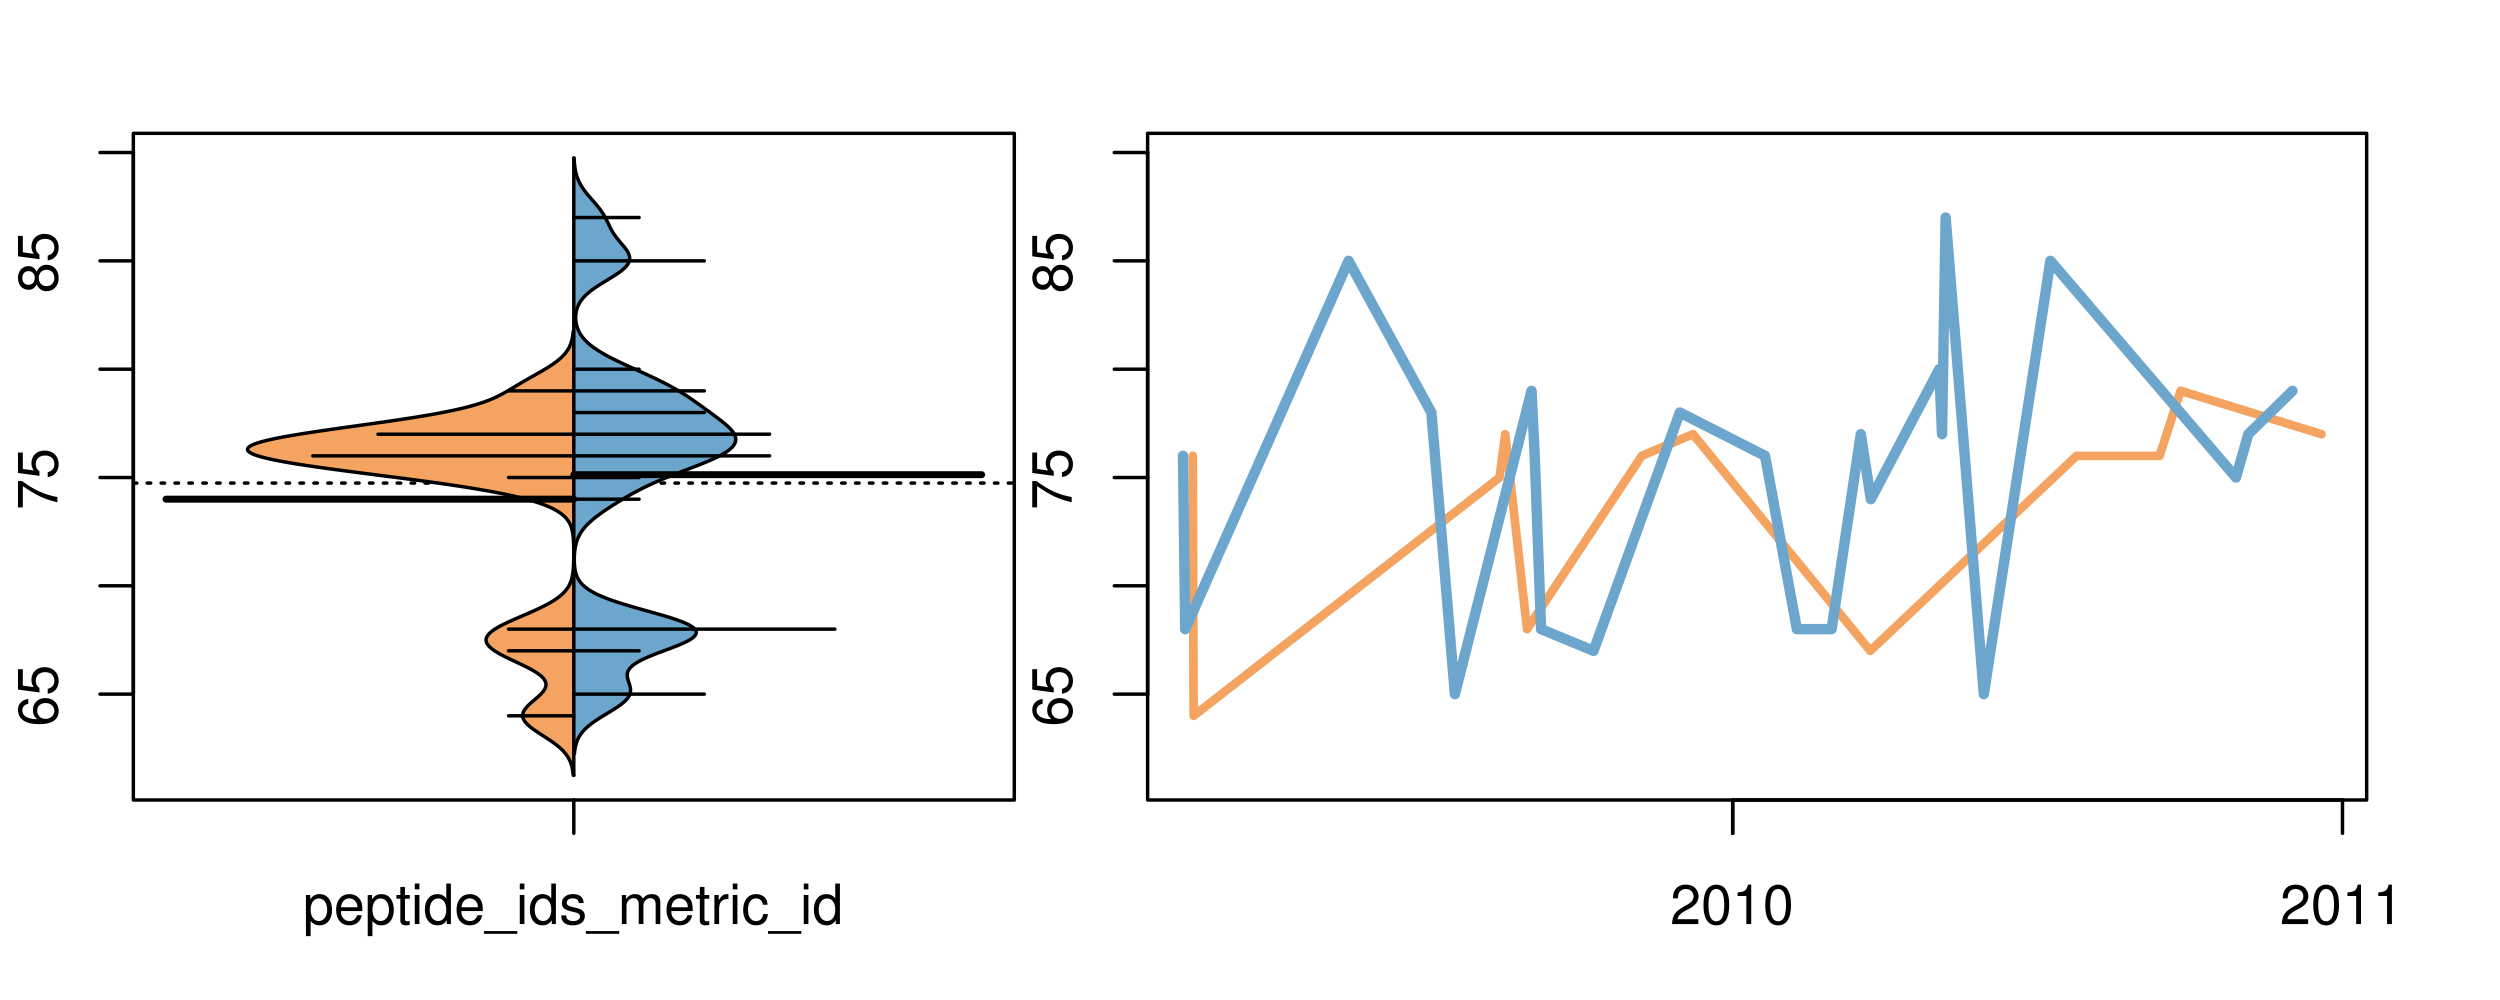 <?xml version="1.0" encoding="UTF-8"?>
<svg xmlns="http://www.w3.org/2000/svg" xmlns:xlink="http://www.w3.org/1999/xlink" width="540pt" height="216pt" viewBox="0 0 540 216" version="1.1">
<defs>
<g>
<symbol overflow="visible" id="glyph0-0">
<path style="stroke:none;" d="M -6.281 -5.969 C -7.688 -5.766 -8.516 -4.859 -8.516 -3.562 C -8.516 -2.625 -8.047 -1.781 -7.297 -1.281 C -6.469 -0.75 -5.422 -0.516 -3.875 -0.516 C -2.453 -0.516 -1.531 -0.734 -0.781 -1.234 C -0.094 -1.688 0.281 -2.438 0.281 -3.375 C 0.281 -4.984 -0.922 -6.156 -2.594 -6.156 C -4.172 -6.156 -5.297 -5.078 -5.297 -3.547 C -5.297 -2.719 -4.969 -2.047 -4.344 -1.594 C -6.422 -1.609 -7.578 -2.281 -7.578 -3.484 C -7.578 -4.234 -7.109 -4.75 -6.281 -4.922 Z M -4.359 -3.422 C -4.359 -4.438 -3.641 -5.078 -2.516 -5.078 C -1.438 -5.078 -0.656 -4.359 -0.656 -3.391 C -0.656 -2.406 -1.469 -1.656 -2.562 -1.656 C -3.625 -1.656 -4.359 -2.375 -4.359 -3.422 Z M -4.359 -3.422 "/>
</symbol>
<symbol overflow="visible" id="glyph0-1">
<path style="stroke:none;" d="M -8.516 -5.719 L -8.516 -1.312 L -3.875 -0.688 L -3.875 -1.656 C -4.469 -2.141 -4.672 -2.562 -4.672 -3.219 C -4.672 -4.359 -3.891 -5.078 -2.625 -5.078 C -1.406 -5.078 -0.656 -4.375 -0.656 -3.219 C -0.656 -2.297 -1.125 -1.734 -2.094 -1.469 L -2.094 -0.422 C -1.391 -0.562 -1.062 -0.688 -0.75 -0.938 C -0.094 -1.422 0.281 -2.281 0.281 -3.234 C 0.281 -4.953 -0.969 -6.156 -2.766 -6.156 C -4.453 -6.156 -5.609 -5.047 -5.609 -3.406 C -5.609 -2.812 -5.453 -2.328 -5.094 -1.844 L -7.469 -2.172 L -7.469 -5.719 Z M -8.516 -5.719 "/>
</symbol>
<symbol overflow="visible" id="glyph0-2">
<path style="stroke:none;" d="M -8.516 -6.234 L -8.516 -0.547 L -7.469 -0.547 L -7.469 -5.141 C -4.578 -3.125 -2.797 -2.297 0 -1.656 L 0 -2.781 C -2.719 -3.25 -5.062 -4.312 -7.625 -6.234 Z M -8.516 -6.234 "/>
</symbol>
<symbol overflow="visible" id="glyph0-3">
<path style="stroke:none;" d="M -4.469 -4.688 C -5 -5.562 -5.438 -5.859 -6.234 -5.859 C -7.578 -5.859 -8.516 -4.812 -8.516 -3.297 C -8.516 -1.797 -7.578 -0.75 -6.234 -0.75 C -5.453 -0.75 -5.016 -1.031 -4.469 -1.891 C -4.016 -0.922 -3.297 -0.438 -2.359 -0.438 C -0.797 -0.438 0.281 -1.625 0.281 -3.297 C 0.281 -4.984 -0.797 -6.156 -2.359 -6.156 C -3.297 -6.156 -4.016 -5.672 -4.469 -4.688 Z M -7.578 -3.297 C -7.578 -4.203 -7.047 -4.781 -6.219 -4.781 C -5.422 -4.781 -4.891 -4.188 -4.891 -3.297 C -4.891 -2.406 -5.422 -1.828 -6.234 -1.828 C -7.047 -1.828 -7.578 -2.406 -7.578 -3.297 Z M -4.016 -3.297 C -4.016 -4.359 -3.344 -5.078 -2.344 -5.078 C -1.328 -5.078 -0.656 -4.359 -0.656 -3.281 C -0.656 -2.25 -1.344 -1.531 -2.344 -1.531 C -3.344 -1.531 -4.016 -2.25 -4.016 -3.297 Z M -4.016 -3.297 "/>
</symbol>
<symbol overflow="visible" id="glyph0-4">
<path style="stroke:none;" d="M -8.75 -5.938 L -8.75 -4.938 L -5.5 -4.938 C -6.125 -4.531 -6.469 -3.859 -6.469 -3.016 C -6.469 -1.375 -5.156 -0.312 -3.156 -0.312 C -1.031 -0.312 0.281 -1.359 0.281 -3.047 C 0.281 -3.906 -0.047 -4.516 -0.828 -5.047 L 0 -5.047 L 0 -5.938 Z M -5.531 -3.188 C -5.531 -4.266 -4.578 -4.938 -3.078 -4.938 C -1.625 -4.938 -0.656 -4.25 -0.656 -3.188 C -0.656 -2.094 -1.625 -1.359 -3.094 -1.359 C -4.562 -1.359 -5.531 -2.094 -5.531 -3.188 Z M -5.531 -3.188 "/>
</symbol>
<symbol overflow="visible" id="glyph0-5">
<path style="stroke:none;" d="M -6.281 -3.094 L -6.281 -2.047 L -7.266 -2.047 C -7.688 -2.047 -7.906 -2.297 -7.906 -2.75 C -7.906 -2.828 -7.906 -2.875 -7.891 -3.094 L -8.719 -3.094 C -8.766 -2.875 -8.781 -2.734 -8.781 -2.531 C -8.781 -1.609 -8.25 -1.062 -7.359 -1.062 L -6.281 -1.062 L -6.281 -0.219 L -5.469 -0.219 L -5.469 -1.062 L 0 -1.062 L 0 -2.047 L -5.469 -2.047 L -5.469 -3.094 Z M -6.281 -3.094 "/>
</symbol>
<symbol overflow="visible" id="glyph0-6">
<path style="stroke:none;" d="M 1.516 -6.938 L 1.516 0.266 L 2.109 0.266 L 2.109 -6.938 Z M 1.516 -6.938 "/>
</symbol>
<symbol overflow="visible" id="glyph0-7">
<path style="stroke:none;" d="M -6.469 -3.266 C -6.469 -1.5 -5.203 -0.438 -3.094 -0.438 C -0.984 -0.438 0.281 -1.484 0.281 -3.281 C 0.281 -5.047 -0.984 -6.125 -3.047 -6.125 C -5.219 -6.125 -6.469 -5.078 -6.469 -3.266 Z M -5.547 -3.281 C -5.547 -4.406 -4.625 -5.078 -3.062 -5.078 C -1.578 -5.078 -0.641 -4.375 -0.641 -3.281 C -0.641 -2.156 -1.578 -1.469 -3.094 -1.469 C -4.609 -1.469 -5.547 -2.156 -5.547 -3.281 Z M -5.547 -3.281 "/>
</symbol>
<symbol overflow="visible" id="glyph0-8">
<path style="stroke:none;" d="M -8.75 -1.828 L -8.75 -0.812 L 0 -0.812 L 0 -1.828 Z M -8.75 -1.828 "/>
</symbol>
<symbol overflow="visible" id="glyph0-9">
<path style="stroke:none;" d="M -1.25 -2.297 L -1.25 -1.047 L 0 -1.047 L 0 -2.297 Z M -1.25 -2.297 "/>
</symbol>
<symbol overflow="visible" id="glyph0-10">
<path style="stroke:none;" d="M 0 -3.422 L -6.281 -5.828 L -6.281 -4.703 L -1.188 -2.922 L -6.281 -1.25 L -6.281 -0.125 L 0 -2.328 Z M 0 -3.422 "/>
</symbol>
<symbol overflow="visible" id="glyph0-11">
<path style="stroke:none;" d="M -0.594 -6.422 C -0.562 -6.312 -0.562 -6.266 -0.562 -6.203 C -0.562 -5.859 -0.75 -5.656 -1.062 -5.656 L -4.75 -5.656 C -5.875 -5.656 -6.469 -4.844 -6.469 -3.297 C -6.469 -2.391 -6.203 -1.625 -5.734 -1.219 C -5.406 -0.922 -5.047 -0.797 -4.422 -0.781 L -4.422 -1.781 C -5.203 -1.875 -5.547 -2.328 -5.547 -3.266 C -5.547 -4.156 -5.203 -4.672 -4.609 -4.672 L -4.344 -4.672 C -3.922 -4.672 -3.75 -4.422 -3.641 -3.625 C -3.469 -2.203 -3.422 -1.984 -3.266 -1.609 C -2.969 -0.875 -2.406 -0.5 -1.578 -0.5 C -0.438 -0.5 0.281 -1.297 0.281 -2.562 C 0.281 -3.359 0 -4 -0.641 -4.703 C -0.016 -4.781 0.281 -5.094 0.281 -5.734 C 0.281 -5.938 0.25 -6.094 0.172 -6.422 Z M -1.984 -4.672 C -1.641 -4.672 -1.438 -4.578 -1.156 -4.266 C -0.797 -3.859 -0.594 -3.375 -0.594 -2.781 C -0.594 -2 -0.969 -1.547 -1.609 -1.547 C -2.266 -1.547 -2.609 -1.984 -2.766 -3.062 C -2.906 -4.109 -2.953 -4.328 -3.109 -4.672 Z M -1.984 -4.672 "/>
</symbol>
<symbol overflow="visible" id="glyph0-12">
<path style="stroke:none;" d="M 0 -5.781 L -6.281 -5.781 L -6.281 -4.781 L -2.719 -4.781 C -1.438 -4.781 -0.594 -4.109 -0.594 -3.078 C -0.594 -2.281 -1.078 -1.781 -1.844 -1.781 L -6.281 -1.781 L -6.281 -0.781 L -1.438 -0.781 C -0.391 -0.781 0.281 -1.562 0.281 -2.781 C 0.281 -3.703 -0.047 -4.297 -0.875 -4.891 L 0 -4.891 Z M 0 -5.781 "/>
</symbol>
<symbol overflow="visible" id="glyph0-13">
<path style="stroke:none;" d="M -2.812 -6.156 C -3.766 -6.156 -4.344 -6.078 -4.812 -5.906 C -5.844 -5.5 -6.469 -4.531 -6.469 -3.359 C -6.469 -1.609 -5.125 -0.484 -3.062 -0.484 C -1 -0.484 0.281 -1.578 0.281 -3.344 C 0.281 -4.781 -0.547 -5.766 -1.906 -6.031 L -1.906 -5.016 C -1.078 -4.734 -0.641 -4.172 -0.641 -3.375 C -0.641 -2.734 -0.938 -2.203 -1.469 -1.859 C -1.828 -1.625 -2.188 -1.531 -2.812 -1.531 Z M -3.625 -1.547 C -4.781 -1.625 -5.547 -2.344 -5.547 -3.344 C -5.547 -4.328 -4.734 -5.094 -3.703 -5.094 C -3.672 -5.094 -3.641 -5.094 -3.625 -5.078 Z M -3.625 -1.547 "/>
</symbol>
<symbol overflow="visible" id="glyph1-0">
<path style="stroke:none;" d="M 0.641 2.609 L 1.656 2.609 L 1.656 -0.656 C 2.188 -0.016 2.766 0.281 3.594 0.281 C 5.203 0.281 6.281 -1.031 6.281 -3.031 C 6.281 -5.141 5.25 -6.469 3.578 -6.469 C 2.719 -6.469 2.047 -6.078 1.578 -5.344 L 1.578 -6.281 L 0.641 -6.281 Z M 3.406 -5.531 C 4.516 -5.531 5.234 -4.562 5.234 -3.062 C 5.234 -1.625 4.5 -0.656 3.406 -0.656 C 2.359 -0.656 1.656 -1.625 1.656 -3.094 C 1.656 -4.578 2.359 -5.531 3.406 -5.531 Z M 3.406 -5.531 "/>
</symbol>
<symbol overflow="visible" id="glyph1-1">
<path style="stroke:none;" d="M 6.156 -2.812 C 6.156 -3.766 6.078 -4.344 5.906 -4.812 C 5.5 -5.844 4.531 -6.469 3.359 -6.469 C 1.609 -6.469 0.484 -5.125 0.484 -3.062 C 0.484 -1 1.578 0.281 3.344 0.281 C 4.781 0.281 5.766 -0.547 6.031 -1.906 L 5.016 -1.906 C 4.734 -1.078 4.172 -0.641 3.375 -0.641 C 2.734 -0.641 2.203 -0.938 1.859 -1.469 C 1.625 -1.828 1.531 -2.188 1.531 -2.812 Z M 1.547 -3.625 C 1.625 -4.781 2.344 -5.547 3.344 -5.547 C 4.328 -5.547 5.094 -4.734 5.094 -3.703 C 5.094 -3.672 5.094 -3.641 5.078 -3.625 Z M 1.547 -3.625 "/>
</symbol>
<symbol overflow="visible" id="glyph1-2">
<path style="stroke:none;" d="M 3.047 -6.281 L 2.016 -6.281 L 2.016 -8.016 L 1.016 -8.016 L 1.016 -6.281 L 0.172 -6.281 L 0.172 -5.469 L 1.016 -5.469 L 1.016 -0.719 C 1.016 -0.078 1.453 0.281 2.234 0.281 C 2.469 0.281 2.719 0.25 3.047 0.188 L 3.047 -0.641 C 2.922 -0.609 2.766 -0.594 2.562 -0.594 C 2.141 -0.594 2.016 -0.719 2.016 -1.156 L 2.016 -5.469 L 3.047 -5.469 Z M 3.047 -6.281 "/>
</symbol>
<symbol overflow="visible" id="glyph1-3">
<path style="stroke:none;" d="M 1.797 -6.281 L 0.797 -6.281 L 0.797 0 L 1.797 0 Z M 1.797 -8.75 L 0.797 -8.75 L 0.797 -7.484 L 1.797 -7.484 Z M 1.797 -8.75 "/>
</symbol>
<symbol overflow="visible" id="glyph1-4">
<path style="stroke:none;" d="M 5.938 -8.75 L 4.938 -8.75 L 4.938 -5.5 C 4.531 -6.125 3.859 -6.469 3.016 -6.469 C 1.375 -6.469 0.312 -5.156 0.312 -3.156 C 0.312 -1.031 1.359 0.281 3.047 0.281 C 3.906 0.281 4.516 -0.047 5.047 -0.828 L 5.047 0 L 5.938 0 Z M 3.188 -5.531 C 4.266 -5.531 4.938 -4.578 4.938 -3.078 C 4.938 -1.625 4.25 -0.656 3.188 -0.656 C 2.094 -0.656 1.359 -1.625 1.359 -3.094 C 1.359 -4.562 2.094 -5.531 3.188 -5.531 Z M 3.188 -5.531 "/>
</symbol>
<symbol overflow="visible" id="glyph1-5">
<path style="stroke:none;" d="M 6.938 1.516 L -0.266 1.516 L -0.266 2.109 L 6.938 2.109 Z M 6.938 1.516 "/>
</symbol>
<symbol overflow="visible" id="glyph1-6">
<path style="stroke:none;" d="M 5.25 -4.531 C 5.25 -5.766 4.422 -6.469 2.969 -6.469 C 1.516 -6.469 0.562 -5.719 0.562 -4.547 C 0.562 -3.562 1.062 -3.094 2.562 -2.734 L 3.484 -2.516 C 4.188 -2.344 4.469 -2.094 4.469 -1.625 C 4.469 -1.047 3.875 -0.641 3 -0.641 C 2.453 -0.641 2 -0.797 1.75 -1.062 C 1.594 -1.25 1.531 -1.422 1.469 -1.875 L 0.406 -1.875 C 0.453 -0.422 1.266 0.281 2.922 0.281 C 4.5 0.281 5.516 -0.5 5.516 -1.719 C 5.516 -2.656 4.984 -3.172 3.734 -3.469 L 2.766 -3.703 C 1.953 -3.891 1.609 -4.156 1.609 -4.594 C 1.609 -5.172 2.125 -5.547 2.938 -5.547 C 3.75 -5.547 4.172 -5.203 4.203 -4.531 Z M 5.25 -4.531 "/>
</symbol>
<symbol overflow="visible" id="glyph1-7">
<path style="stroke:none;" d="M 0.844 -6.281 L 0.844 0 L 1.844 0 L 1.844 -3.953 C 1.844 -4.859 2.516 -5.594 3.328 -5.594 C 4.062 -5.594 4.484 -5.141 4.484 -4.328 L 4.484 0 L 5.5 0 L 5.5 -3.953 C 5.5 -4.859 6.156 -5.594 6.969 -5.594 C 7.703 -5.594 8.141 -5.125 8.141 -4.328 L 8.141 0 L 9.141 0 L 9.141 -4.719 C 9.141 -5.844 8.5 -6.469 7.312 -6.469 C 6.484 -6.469 5.969 -6.219 5.391 -5.516 C 5.016 -6.188 4.516 -6.469 3.703 -6.469 C 2.859 -6.469 2.297 -6.156 1.766 -5.406 L 1.766 -6.281 Z M 0.844 -6.281 "/>
</symbol>
<symbol overflow="visible" id="glyph1-8">
<path style="stroke:none;" d="M 0.828 -6.281 L 0.828 0 L 1.844 0 L 1.844 -3.266 C 1.844 -4.156 2.062 -4.75 2.547 -5.094 C 2.859 -5.328 3.156 -5.406 3.859 -5.406 L 3.859 -6.438 C 3.688 -6.453 3.594 -6.469 3.469 -6.469 C 2.812 -6.469 2.328 -6.078 1.75 -5.141 L 1.75 -6.281 Z M 0.828 -6.281 "/>
</symbol>
<symbol overflow="visible" id="glyph1-9">
<path style="stroke:none;" d="M 5.656 -4.172 C 5.609 -4.781 5.469 -5.188 5.234 -5.531 C 4.797 -6.125 4.047 -6.469 3.172 -6.469 C 1.469 -6.469 0.375 -5.125 0.375 -3.031 C 0.375 -1.016 1.453 0.281 3.156 0.281 C 4.656 0.281 5.609 -0.625 5.719 -2.156 L 4.719 -2.156 C 4.547 -1.156 4.031 -0.641 3.188 -0.641 C 2.078 -0.641 1.422 -1.547 1.422 -3.031 C 1.422 -4.609 2.062 -5.547 3.156 -5.547 C 4 -5.547 4.531 -5.047 4.641 -4.172 Z M 5.656 -4.172 "/>
</symbol>
<symbol overflow="visible" id="glyph1-10">
<path style="stroke:none;" d="M 6.078 -1.047 L 1.594 -1.047 C 1.703 -1.734 2.094 -2.188 3.125 -2.797 L 4.328 -3.438 C 5.516 -4.094 6.125 -4.969 6.125 -6.016 C 6.125 -6.719 5.844 -7.375 5.344 -7.844 C 4.844 -8.297 4.219 -8.516 3.406 -8.516 C 2.328 -8.516 1.531 -8.125 1.062 -7.406 C 0.75 -6.953 0.625 -6.422 0.594 -5.562 L 1.656 -5.562 C 1.688 -6.125 1.766 -6.484 1.906 -6.75 C 2.188 -7.266 2.734 -7.578 3.375 -7.578 C 4.328 -7.578 5.047 -6.906 5.047 -5.984 C 5.047 -5.312 4.656 -4.734 3.906 -4.312 L 2.797 -3.688 C 1.016 -2.672 0.5 -1.875 0.406 0 L 6.078 0 Z M 6.078 -1.047 "/>
</symbol>
<symbol overflow="visible" id="glyph1-11">
<path style="stroke:none;" d="M 3.297 -8.516 C 2.516 -8.516 1.781 -8.156 1.344 -7.578 C 0.797 -6.828 0.516 -5.688 0.516 -4.109 C 0.516 -1.25 1.469 0.281 3.297 0.281 C 5.094 0.281 6.078 -1.25 6.078 -4.047 C 6.078 -5.703 5.812 -6.797 5.25 -7.578 C 4.812 -8.172 4.109 -8.516 3.297 -8.516 Z M 3.297 -7.578 C 4.438 -7.578 5 -6.422 5 -4.141 C 5 -1.734 4.453 -0.594 3.281 -0.594 C 2.156 -0.594 1.594 -1.781 1.594 -4.109 C 1.594 -6.438 2.156 -7.578 3.297 -7.578 Z M 3.297 -7.578 "/>
</symbol>
<symbol overflow="visible" id="glyph1-12">
<path style="stroke:none;" d="M 3.109 -6.062 L 3.109 0 L 4.156 0 L 4.156 -8.516 L 3.469 -8.516 C 3.094 -7.203 2.859 -7.016 1.219 -6.812 L 1.219 -6.062 Z M 3.109 -6.062 "/>
</symbol>
</g>
<clipPath id="clip1">
  <path d="M 28.801 28.801 L 220.086 28.801 L 220.086 173.801 L 28.801 173.801 Z M 28.801 28.801 "/>
</clipPath>
<clipPath id="clip2">
  <path d="M 247.887 28.801 L 512.199 28.801 L 512.199 173.801 L 247.887 173.801 Z M 247.887 28.801 "/>
</clipPath>
<clipPath id="clip3">
  <path d="M 233.484 14.398 L 526.598 14.398 L 526.598 188.199 L 233.484 188.199 Z M 233.484 14.398 "/>
</clipPath>
<clipPath id="clip4">
  <path d="M 247.887 28.801 L 512.199 28.801 L 512.199 173.801 L 247.887 173.801 Z M 247.887 28.801 "/>
</clipPath>
</defs>
<g id="surface766">
<path style="fill:none;stroke-width:0.75;stroke-linecap:round;stroke-linejoin:round;stroke:rgb(0%,0%,0%);stroke-opacity:1;stroke-miterlimit:10;" d="M 28.801 172.801 L 219.086 172.801 L 219.086 28.801 L 28.801 28.801 L 28.801 172.801 "/>
<path style="fill:none;stroke-width:0.75;stroke-linecap:round;stroke-linejoin:round;stroke:rgb(0%,0%,0%);stroke-opacity:1;stroke-miterlimit:10;" d="M 28.801 149.934 L 28.801 32.945 "/>
<path style="fill:none;stroke-width:0.75;stroke-linecap:round;stroke-linejoin:round;stroke:rgb(0%,0%,0%);stroke-opacity:1;stroke-miterlimit:10;" d="M 28.801 149.934 L 21.602 149.934 "/>
<path style="fill:none;stroke-width:0.75;stroke-linecap:round;stroke-linejoin:round;stroke:rgb(0%,0%,0%);stroke-opacity:1;stroke-miterlimit:10;" d="M 28.801 126.539 L 21.602 126.539 "/>
<path style="fill:none;stroke-width:0.75;stroke-linecap:round;stroke-linejoin:round;stroke:rgb(0%,0%,0%);stroke-opacity:1;stroke-miterlimit:10;" d="M 28.801 103.141 L 21.602 103.141 "/>
<path style="fill:none;stroke-width:0.75;stroke-linecap:round;stroke-linejoin:round;stroke:rgb(0%,0%,0%);stroke-opacity:1;stroke-miterlimit:10;" d="M 28.801 79.742 L 21.602 79.742 "/>
<path style="fill:none;stroke-width:0.75;stroke-linecap:round;stroke-linejoin:round;stroke:rgb(0%,0%,0%);stroke-opacity:1;stroke-miterlimit:10;" d="M 28.801 56.344 L 21.602 56.344 "/>
<path style="fill:none;stroke-width:0.75;stroke-linecap:round;stroke-linejoin:round;stroke:rgb(0%,0%,0%);stroke-opacity:1;stroke-miterlimit:10;" d="M 28.801 32.945 L 21.602 32.945 "/>
<g style="fill:rgb(0%,0%,0%);fill-opacity:1;">
  <use xlink:href="#glyph0-0" x="12.396" y="156.934"/>
  <use xlink:href="#glyph0-1" x="12.396" y="150.262"/>
</g>
<g style="fill:rgb(0%,0%,0%);fill-opacity:1;">
  <use xlink:href="#glyph0-2" x="12.396" y="110.141"/>
  <use xlink:href="#glyph0-1" x="12.396" y="103.469"/>
</g>
<g style="fill:rgb(0%,0%,0%);fill-opacity:1;">
  <use xlink:href="#glyph0-3" x="12.396" y="63.344"/>
  <use xlink:href="#glyph0-1" x="12.396" y="56.672"/>
</g>
<path style="fill:none;stroke-width:0.75;stroke-linecap:round;stroke-linejoin:round;stroke:rgb(0%,0%,0%);stroke-opacity:1;stroke-miterlimit:10;" d="M 123.941 172.801 L 123.941 172.801 "/>
<path style="fill:none;stroke-width:0.75;stroke-linecap:round;stroke-linejoin:round;stroke:rgb(0%,0%,0%);stroke-opacity:1;stroke-miterlimit:10;" d="M 123.941 172.801 L 123.941 180 "/>
<g style="fill:rgb(0%,0%,0%);fill-opacity:1;">
  <use xlink:href="#glyph1-0" x="65.441" y="199.596"/>
  <use xlink:href="#glyph1-1" x="72.113" y="199.596"/>
  <use xlink:href="#glyph1-0" x="78.785" y="199.596"/>
  <use xlink:href="#glyph1-2" x="85.457" y="199.596"/>
  <use xlink:href="#glyph1-3" x="88.793" y="199.596"/>
  <use xlink:href="#glyph1-4" x="91.457" y="199.596"/>
  <use xlink:href="#glyph1-1" x="98.129" y="199.596"/>
  <use xlink:href="#glyph1-5" x="104.801" y="199.596"/>
  <use xlink:href="#glyph1-3" x="111.473" y="199.596"/>
  <use xlink:href="#glyph1-4" x="114.137" y="199.596"/>
  <use xlink:href="#glyph1-6" x="120.809" y="199.596"/>
  <use xlink:href="#glyph1-5" x="126.809" y="199.596"/>
  <use xlink:href="#glyph1-7" x="133.48" y="199.596"/>
  <use xlink:href="#glyph1-1" x="143.477" y="199.596"/>
  <use xlink:href="#glyph1-2" x="150.148" y="199.596"/>
  <use xlink:href="#glyph1-8" x="153.484" y="199.596"/>
  <use xlink:href="#glyph1-3" x="157.48" y="199.596"/>
  <use xlink:href="#glyph1-9" x="160.145" y="199.596"/>
  <use xlink:href="#glyph1-5" x="166.145" y="199.596"/>
  <use xlink:href="#glyph1-3" x="172.816" y="199.596"/>
  <use xlink:href="#glyph1-4" x="175.48" y="199.596"/>
</g>
<g clip-path="url(#clip1)" clip-rule="nonzero">
<path style="fill:none;stroke-width:0.75;stroke-linecap:round;stroke-linejoin:round;stroke:rgb(0%,0%,0%);stroke-opacity:1;stroke-dasharray:0.75,2.25;stroke-miterlimit:10;" d="M 28.801 104.344 L 219.086 104.344 "/>
<path style=" stroke:none;fill-rule:nonzero;fill:rgb(95.686%,64.314%,37.647%);fill-opacity:1;" d="M 123.941 71.57 L 123.82 71.57 L 123.762 72.133 L 123.738 72.32 L 123.711 72.508 L 123.648 72.883 L 123.57 73.258 L 123.477 73.633 L 123.422 73.82 L 123.363 74.008 L 123.23 74.383 L 123.152 74.574 L 123.07 74.762 L 122.98 74.949 L 122.883 75.137 L 122.781 75.324 L 122.668 75.512 L 122.547 75.699 L 122.418 75.887 L 122.281 76.074 L 122.133 76.262 L 121.977 76.449 L 121.812 76.637 L 121.637 76.824 L 121.453 77.012 L 121.258 77.199 L 121.055 77.387 L 120.84 77.574 L 120.613 77.762 L 120.379 77.949 L 120.137 78.137 L 119.887 78.324 L 119.621 78.512 L 119.352 78.699 L 119.078 78.891 L 118.789 79.078 L 118.496 79.266 L 118.195 79.453 L 117.891 79.641 L 117.578 79.828 L 117.262 80.016 L 116.613 80.391 L 115.957 80.766 L 114.629 81.516 L 114.301 81.703 L 113.969 81.891 L 113.645 82.078 L 113.316 82.266 L 112.992 82.453 L 112.672 82.641 L 111.723 83.203 L 111.41 83.395 L 110.473 83.957 L 109.84 84.332 L 109.52 84.52 L 109.191 84.707 L 108.855 84.895 L 108.516 85.082 L 108.16 85.27 L 107.793 85.457 L 107.414 85.645 L 107.016 85.832 L 106.605 86.02 L 106.164 86.207 L 105.707 86.395 L 105.227 86.582 L 104.719 86.77 L 104.176 86.957 L 103.609 87.145 L 103.012 87.332 L 102.379 87.52 L 101.707 87.707 L 101 87.898 L 100.266 88.086 L 99.48 88.273 L 98.656 88.461 L 97.801 88.648 L 96.906 88.836 L 95.965 89.023 L 94.984 89.211 L 93.969 89.398 L 92.922 89.586 L 91.824 89.773 L 90.699 89.961 L 89.543 90.148 L 88.355 90.336 L 87.129 90.523 L 85.883 90.711 L 84.617 90.898 L 83.324 91.086 L 82.012 91.273 L 80.691 91.461 L 79.355 91.648 L 78.016 91.836 L 76.668 92.023 L 75.324 92.215 L 73.984 92.402 L 72.652 92.59 L 71.336 92.777 L 70.035 92.965 L 68.754 93.152 L 67.504 93.34 L 66.281 93.527 L 65.09 93.715 L 63.934 93.902 L 62.832 94.09 L 61.77 94.277 L 60.754 94.465 L 59.789 94.652 L 58.895 94.84 L 58.051 95.027 L 57.266 95.215 L 56.555 95.402 L 55.914 95.59 L 55.34 95.777 L 54.828 95.965 L 54.41 96.152 L 54.066 96.34 L 53.793 96.527 L 53.59 96.719 L 53.492 96.906 L 53.465 97.094 L 53.512 97.281 L 53.637 97.469 L 53.859 97.656 L 54.152 97.844 L 54.516 98.031 L 54.965 98.219 L 55.5 98.406 L 56.102 98.594 L 56.766 98.781 L 57.516 98.969 L 58.336 99.156 L 59.211 99.344 L 60.145 99.531 L 61.152 99.719 L 62.215 99.906 L 63.324 100.094 L 64.477 100.281 L 65.695 100.469 L 66.945 100.656 L 68.23 100.844 L 69.551 101.031 L 70.91 101.223 L 72.293 101.41 L 73.695 101.598 L 75.117 101.785 L 76.559 101.973 L 78.008 102.16 L 79.465 102.348 L 82.395 102.723 L 83.855 102.91 L 85.312 103.098 L 86.754 103.285 L 88.188 103.473 L 89.609 103.66 L 91.012 103.848 L 92.391 104.035 L 93.75 104.223 L 95.086 104.41 L 96.398 104.598 L 97.672 104.785 L 98.922 104.973 L 100.145 105.16 L 101.332 105.348 L 102.484 105.539 L 103.602 105.727 L 104.691 105.914 L 105.738 106.102 L 106.746 106.289 L 107.723 106.477 L 108.668 106.664 L 109.566 106.852 L 110.43 107.039 L 111.262 107.227 L 112.059 107.414 L 112.812 107.602 L 113.535 107.789 L 114.227 107.977 L 114.883 108.164 L 115.5 108.352 L 116.09 108.539 L 116.652 108.727 L 117.18 108.914 L 117.672 109.102 L 118.141 109.289 L 118.586 109.477 L 119 109.664 L 119.387 109.852 L 119.75 110.043 L 120.094 110.23 L 120.41 110.418 L 120.707 110.605 L 120.98 110.793 L 121.242 110.98 L 121.477 111.168 L 121.695 111.355 L 121.902 111.543 L 122.09 111.73 L 122.262 111.918 L 122.422 112.105 L 122.566 112.293 L 122.703 112.48 L 122.824 112.668 L 122.938 112.855 L 123.039 113.043 L 123.133 113.23 L 123.219 113.418 L 123.367 113.793 L 123.484 114.168 L 123.535 114.355 L 123.582 114.547 L 123.625 114.734 L 123.695 115.109 L 123.75 115.484 L 123.797 115.859 L 123.844 116.422 L 123.879 116.984 L 123.895 117.359 L 123.898 117.547 L 123.906 117.734 L 123.922 118.484 L 123.922 118.672 L 123.926 118.863 L 123.926 120.176 L 123.922 120.363 L 123.922 120.551 L 123.902 121.488 L 123.895 121.676 L 123.891 121.863 L 123.879 122.051 L 123.863 122.426 L 123.848 122.613 L 123.836 122.801 L 123.805 123.176 L 123.785 123.367 L 123.738 123.742 L 123.684 124.117 L 123.613 124.492 L 123.57 124.68 L 123.477 125.055 L 123.422 125.242 L 123.359 125.43 L 123.293 125.617 L 123.223 125.805 L 123.145 125.992 L 123.059 126.18 L 122.965 126.367 L 122.863 126.555 L 122.754 126.742 L 122.633 126.93 L 122.508 127.117 L 122.371 127.305 L 122.223 127.492 L 122.062 127.684 L 121.895 127.871 L 121.719 128.059 L 121.523 128.246 L 121.32 128.434 L 121.105 128.621 L 120.883 128.809 L 120.641 128.996 L 120.387 129.184 L 120.121 129.371 L 119.848 129.559 L 119.555 129.746 L 119.25 129.934 L 118.938 130.121 L 118.609 130.309 L 118.266 130.496 L 117.918 130.684 L 117.555 130.871 L 117.18 131.059 L 116.797 131.246 L 116.406 131.434 L 116.004 131.621 L 115.594 131.809 L 115.18 131.996 L 114.758 132.188 L 113.898 132.562 L 113.465 132.75 L 112.152 133.312 L 111.719 133.5 L 110.859 133.875 L 110.438 134.062 L 110.023 134.25 L 109.617 134.438 L 109.223 134.625 L 108.836 134.812 L 108.465 135 L 108.102 135.188 L 107.758 135.375 L 107.43 135.562 L 107.117 135.75 L 106.82 135.938 L 106.547 136.125 L 106.293 136.312 L 106.055 136.5 L 105.84 136.691 L 105.652 136.879 L 105.484 137.066 L 105.34 137.254 L 105.219 137.441 L 105.125 137.629 L 105.055 137.816 L 105.008 138.004 L 104.988 138.191 L 104.996 138.379 L 105.027 138.566 L 105.078 138.754 L 105.16 138.941 L 105.266 139.129 L 105.395 139.316 L 105.543 139.504 L 105.723 139.691 L 105.922 139.879 L 106.141 140.066 L 106.379 140.254 L 106.641 140.441 L 106.918 140.629 L 107.211 140.816 L 107.523 141.008 L 107.852 141.195 L 108.191 141.383 L 108.543 141.57 L 108.91 141.758 L 109.285 141.945 L 109.668 142.133 L 110.055 142.32 L 110.449 142.508 L 111.246 142.883 L 111.648 143.07 L 112.047 143.258 L 112.836 143.633 L 113.223 143.82 L 113.602 144.008 L 113.973 144.195 L 114.336 144.383 L 114.684 144.57 L 115.02 144.758 L 115.344 144.945 L 115.652 145.133 L 115.941 145.32 L 116.215 145.512 L 116.473 145.699 L 116.715 145.887 L 116.93 146.074 L 117.125 146.262 L 117.305 146.449 L 117.461 146.637 L 117.59 146.824 L 117.703 147.012 L 117.793 147.199 L 117.863 147.387 L 117.902 147.574 L 117.926 147.762 L 117.934 147.949 L 117.914 148.137 L 117.871 148.324 L 117.812 148.512 L 117.734 148.699 L 117.637 148.887 L 117.52 149.074 L 117.391 149.262 L 117.25 149.449 L 117.086 149.637 L 116.914 149.824 L 116.73 150.016 L 116.539 150.203 L 116.336 150.391 L 116.125 150.578 L 115.695 150.953 L 115.473 151.141 L 115.035 151.516 L 114.82 151.703 L 114.609 151.891 L 114.402 152.078 L 114.203 152.266 L 114.016 152.453 L 113.84 152.641 L 113.672 152.828 L 113.52 153.016 L 113.383 153.203 L 113.262 153.391 L 113.152 153.578 L 113.062 153.766 L 112.996 153.953 L 112.945 154.141 L 112.91 154.332 L 112.895 154.52 L 112.906 154.707 L 112.934 154.895 L 112.977 155.082 L 113.047 155.27 L 113.137 155.457 L 113.242 155.645 L 113.363 155.832 L 113.508 156.02 L 113.668 156.207 L 113.844 156.395 L 114.035 156.582 L 114.246 156.77 L 114.465 156.957 L 114.699 157.145 L 114.941 157.332 L 115.199 157.52 L 115.465 157.707 L 115.734 157.895 L 116.012 158.082 L 116.582 158.457 L 116.871 158.645 L 117.164 158.836 L 117.457 159.023 L 118.035 159.398 L 118.605 159.773 L 118.883 159.961 L 119.156 160.148 L 119.422 160.336 L 119.684 160.523 L 119.938 160.711 L 120.184 160.898 L 120.418 161.086 L 120.645 161.273 L 120.867 161.461 L 121.074 161.648 L 121.277 161.836 L 121.469 162.023 L 121.652 162.211 L 121.824 162.398 L 121.984 162.586 L 122.141 162.773 L 122.289 162.961 L 122.422 163.148 L 122.551 163.34 L 122.672 163.527 L 122.785 163.715 L 122.887 163.902 L 122.98 164.09 L 123.07 164.277 L 123.156 164.465 L 123.23 164.652 L 123.301 164.84 L 123.363 165.027 L 123.422 165.215 L 123.477 165.402 L 123.57 165.777 L 123.648 166.152 L 123.711 166.527 L 123.738 166.715 L 123.762 166.902 L 123.82 167.465 L 123.941 167.465 Z M 123.941 71.57 "/>
<path style="fill:none;stroke-width:0.75;stroke-linecap:round;stroke-linejoin:round;stroke:rgb(0%,0%,0%);stroke-opacity:1;stroke-miterlimit:10;" d="M 123.941 71.57 L 123.82 71.57 L 123.762 72.133 L 123.738 72.32 L 123.711 72.508 L 123.648 72.883 L 123.57 73.258 L 123.477 73.633 L 123.422 73.82 L 123.363 74.008 L 123.23 74.383 L 123.152 74.574 L 123.07 74.762 L 122.98 74.949 L 122.883 75.137 L 122.781 75.324 L 122.668 75.512 L 122.547 75.699 L 122.418 75.887 L 122.281 76.074 L 122.133 76.262 L 121.977 76.449 L 121.812 76.637 L 121.637 76.824 L 121.453 77.012 L 121.258 77.199 L 121.055 77.387 L 120.84 77.574 L 120.613 77.762 L 120.379 77.949 L 120.137 78.137 L 119.887 78.324 L 119.621 78.512 L 119.352 78.699 L 119.078 78.891 L 118.789 79.078 L 118.496 79.266 L 118.195 79.453 L 117.891 79.641 L 117.578 79.828 L 117.262 80.016 L 116.613 80.391 L 115.957 80.766 L 114.629 81.516 L 114.301 81.703 L 113.969 81.891 L 113.645 82.078 L 113.316 82.266 L 112.992 82.453 L 112.672 82.641 L 111.723 83.203 L 111.41 83.395 L 110.473 83.957 L 109.84 84.332 L 109.52 84.52 L 109.191 84.707 L 108.855 84.895 L 108.516 85.082 L 108.16 85.27 L 107.793 85.457 L 107.414 85.645 L 107.016 85.832 L 106.605 86.02 L 106.164 86.207 L 105.707 86.395 L 105.227 86.582 L 104.719 86.77 L 104.176 86.957 L 103.609 87.145 L 103.012 87.332 L 102.379 87.52 L 101.707 87.707 L 101 87.898 L 100.266 88.086 L 99.48 88.273 L 98.656 88.461 L 97.801 88.648 L 96.906 88.836 L 95.965 89.023 L 94.984 89.211 L 93.969 89.398 L 92.922 89.586 L 91.824 89.773 L 90.699 89.961 L 89.543 90.148 L 88.355 90.336 L 87.129 90.523 L 85.883 90.711 L 84.617 90.898 L 83.324 91.086 L 82.012 91.273 L 80.691 91.461 L 79.355 91.648 L 78.016 91.836 L 76.668 92.023 L 75.324 92.215 L 73.984 92.402 L 72.652 92.59 L 71.336 92.777 L 70.035 92.965 L 68.754 93.152 L 67.504 93.34 L 66.281 93.527 L 65.09 93.715 L 63.934 93.902 L 62.832 94.09 L 61.77 94.277 L 60.754 94.465 L 59.789 94.652 L 58.895 94.84 L 58.051 95.027 L 57.266 95.215 L 56.555 95.402 L 55.914 95.59 L 55.34 95.777 L 54.828 95.965 L 54.41 96.152 L 54.066 96.34 L 53.793 96.527 L 53.59 96.719 L 53.492 96.906 L 53.465 97.094 L 53.512 97.281 L 53.637 97.469 L 53.859 97.656 L 54.152 97.844 L 54.516 98.031 L 54.965 98.219 L 55.5 98.406 L 56.102 98.594 L 56.766 98.781 L 57.516 98.969 L 58.336 99.156 L 59.211 99.344 L 60.145 99.531 L 61.152 99.719 L 62.215 99.906 L 63.324 100.094 L 64.477 100.281 L 65.695 100.469 L 66.945 100.656 L 68.23 100.844 L 69.551 101.031 L 70.91 101.223 L 72.293 101.41 L 73.695 101.598 L 75.117 101.785 L 76.559 101.973 L 78.008 102.16 L 79.465 102.348 L 82.395 102.723 L 83.855 102.91 L 85.312 103.098 L 86.754 103.285 L 88.188 103.473 L 89.609 103.66 L 91.012 103.848 L 92.391 104.035 L 93.75 104.223 L 95.086 104.41 L 96.398 104.598 L 97.672 104.785 L 98.922 104.973 L 100.145 105.16 L 101.332 105.348 L 102.484 105.539 L 103.602 105.727 L 104.691 105.914 L 105.738 106.102 L 106.746 106.289 L 107.723 106.477 L 108.668 106.664 L 109.566 106.852 L 110.43 107.039 L 111.262 107.227 L 112.059 107.414 L 112.812 107.602 L 113.535 107.789 L 114.227 107.977 L 114.883 108.164 L 115.5 108.352 L 116.09 108.539 L 116.652 108.727 L 117.18 108.914 L 117.672 109.102 L 118.141 109.289 L 118.586 109.477 L 119 109.664 L 119.387 109.852 L 119.75 110.043 L 120.094 110.23 L 120.41 110.418 L 120.707 110.605 L 120.98 110.793 L 121.242 110.98 L 121.477 111.168 L 121.695 111.355 L 121.902 111.543 L 122.09 111.73 L 122.262 111.918 L 122.422 112.105 L 122.566 112.293 L 122.703 112.48 L 122.824 112.668 L 122.938 112.855 L 123.039 113.043 L 123.133 113.23 L 123.219 113.418 L 123.367 113.793 L 123.484 114.168 L 123.535 114.355 L 123.582 114.547 L 123.625 114.734 L 123.695 115.109 L 123.75 115.484 L 123.797 115.859 L 123.844 116.422 L 123.879 116.984 L 123.895 117.359 L 123.898 117.547 L 123.906 117.734 L 123.922 118.484 L 123.922 118.672 L 123.926 118.863 L 123.926 120.176 L 123.922 120.363 L 123.922 120.551 L 123.902 121.488 L 123.895 121.676 L 123.891 121.863 L 123.879 122.051 L 123.863 122.426 L 123.848 122.613 L 123.836 122.801 L 123.805 123.176 L 123.785 123.367 L 123.738 123.742 L 123.684 124.117 L 123.613 124.492 L 123.57 124.68 L 123.477 125.055 L 123.422 125.242 L 123.359 125.43 L 123.293 125.617 L 123.223 125.805 L 123.145 125.992 L 123.059 126.18 L 122.965 126.367 L 122.863 126.555 L 122.754 126.742 L 122.633 126.93 L 122.508 127.117 L 122.371 127.305 L 122.223 127.492 L 122.062 127.684 L 121.895 127.871 L 121.719 128.059 L 121.523 128.246 L 121.32 128.434 L 121.105 128.621 L 120.883 128.809 L 120.641 128.996 L 120.387 129.184 L 120.121 129.371 L 119.848 129.559 L 119.555 129.746 L 119.25 129.934 L 118.938 130.121 L 118.609 130.309 L 118.266 130.496 L 117.918 130.684 L 117.555 130.871 L 117.18 131.059 L 116.797 131.246 L 116.406 131.434 L 116.004 131.621 L 115.594 131.809 L 115.18 131.996 L 114.758 132.188 L 113.898 132.562 L 113.465 132.75 L 112.152 133.312 L 111.719 133.5 L 110.859 133.875 L 110.438 134.062 L 110.023 134.25 L 109.617 134.438 L 109.223 134.625 L 108.836 134.812 L 108.465 135 L 108.102 135.188 L 107.758 135.375 L 107.43 135.562 L 107.117 135.75 L 106.82 135.938 L 106.547 136.125 L 106.293 136.312 L 106.055 136.5 L 105.84 136.691 L 105.652 136.879 L 105.484 137.066 L 105.34 137.254 L 105.219 137.441 L 105.125 137.629 L 105.055 137.816 L 105.008 138.004 L 104.988 138.191 L 104.996 138.379 L 105.027 138.566 L 105.078 138.754 L 105.16 138.941 L 105.266 139.129 L 105.395 139.316 L 105.543 139.504 L 105.723 139.691 L 105.922 139.879 L 106.141 140.066 L 106.379 140.254 L 106.641 140.441 L 106.918 140.629 L 107.211 140.816 L 107.523 141.008 L 107.852 141.195 L 108.191 141.383 L 108.543 141.57 L 108.91 141.758 L 109.285 141.945 L 109.668 142.133 L 110.055 142.32 L 110.449 142.508 L 111.246 142.883 L 111.648 143.07 L 112.047 143.258 L 112.836 143.633 L 113.223 143.82 L 113.602 144.008 L 113.973 144.195 L 114.336 144.383 L 114.684 144.57 L 115.02 144.758 L 115.344 144.945 L 115.652 145.133 L 115.941 145.32 L 116.215 145.512 L 116.473 145.699 L 116.715 145.887 L 116.93 146.074 L 117.125 146.262 L 117.305 146.449 L 117.461 146.637 L 117.59 146.824 L 117.703 147.012 L 117.793 147.199 L 117.863 147.387 L 117.902 147.574 L 117.926 147.762 L 117.934 147.949 L 117.914 148.137 L 117.871 148.324 L 117.812 148.512 L 117.734 148.699 L 117.637 148.887 L 117.52 149.074 L 117.391 149.262 L 117.25 149.449 L 117.086 149.637 L 116.914 149.824 L 116.73 150.016 L 116.539 150.203 L 116.336 150.391 L 116.125 150.578 L 115.695 150.953 L 115.473 151.141 L 115.035 151.516 L 114.82 151.703 L 114.609 151.891 L 114.402 152.078 L 114.203 152.266 L 114.016 152.453 L 113.84 152.641 L 113.672 152.828 L 113.52 153.016 L 113.383 153.203 L 113.262 153.391 L 113.152 153.578 L 113.062 153.766 L 112.996 153.953 L 112.945 154.141 L 112.91 154.332 L 112.895 154.52 L 112.906 154.707 L 112.934 154.895 L 112.977 155.082 L 113.047 155.27 L 113.137 155.457 L 113.242 155.645 L 113.363 155.832 L 113.508 156.02 L 113.668 156.207 L 113.844 156.395 L 114.035 156.582 L 114.246 156.77 L 114.465 156.957 L 114.699 157.145 L 114.941 157.332 L 115.199 157.52 L 115.465 157.707 L 115.734 157.895 L 116.012 158.082 L 116.582 158.457 L 116.871 158.645 L 117.164 158.836 L 117.457 159.023 L 118.035 159.398 L 118.605 159.773 L 118.883 159.961 L 119.156 160.148 L 119.422 160.336 L 119.684 160.523 L 119.938 160.711 L 120.184 160.898 L 120.418 161.086 L 120.645 161.273 L 120.867 161.461 L 121.074 161.648 L 121.277 161.836 L 121.469 162.023 L 121.652 162.211 L 121.824 162.398 L 121.984 162.586 L 122.141 162.773 L 122.289 162.961 L 122.422 163.148 L 122.551 163.34 L 122.672 163.527 L 122.785 163.715 L 122.887 163.902 L 122.98 164.09 L 123.07 164.277 L 123.156 164.465 L 123.23 164.652 L 123.301 164.84 L 123.363 165.027 L 123.422 165.215 L 123.477 165.402 L 123.57 165.777 L 123.648 166.152 L 123.711 166.527 L 123.738 166.715 L 123.762 166.902 L 123.82 167.465 L 123.941 167.465 "/>
<path style=" stroke:none;fill-rule:nonzero;fill:rgb(42.353%,65.098%,80.392%);fill-opacity:1;" d="M 123.941 162.789 L 124.07 162.789 L 124.098 162.535 L 124.125 162.285 L 124.16 162.031 L 124.195 161.781 L 124.242 161.527 L 124.293 161.277 L 124.352 161.023 L 124.414 160.773 L 124.488 160.52 L 124.574 160.27 L 124.668 160.02 L 124.773 159.766 L 124.891 159.516 L 125.023 159.262 L 125.168 159.012 L 125.328 158.758 L 125.504 158.508 L 125.691 158.254 L 125.902 158.004 L 126.129 157.75 L 126.371 157.5 L 126.629 157.25 L 126.906 156.996 L 127.203 156.746 L 127.516 156.492 L 127.848 156.242 L 128.191 155.988 L 128.551 155.738 L 128.926 155.484 L 129.312 155.234 L 129.707 154.98 L 130.109 154.73 L 130.523 154.48 L 130.938 154.227 L 131.352 153.977 L 131.766 153.723 L 132.18 153.473 L 132.582 153.219 L 132.973 152.969 L 133.355 152.715 L 133.723 152.465 L 134.07 152.211 L 134.395 151.961 L 134.695 151.711 L 134.977 151.457 L 135.23 151.207 L 135.453 150.953 L 135.645 150.703 L 135.809 150.449 L 135.945 150.199 L 136.055 149.945 L 136.125 149.695 L 136.172 149.445 L 136.195 149.191 L 136.195 148.941 L 136.172 148.688 L 136.125 148.438 L 136.066 148.184 L 135.996 147.934 L 135.918 147.68 L 135.836 147.43 L 135.754 147.176 L 135.676 146.926 L 135.605 146.676 L 135.543 146.422 L 135.504 146.172 L 135.488 145.918 L 135.492 145.668 L 135.523 145.414 L 135.586 145.164 L 135.688 144.91 L 135.828 144.66 L 136.004 144.406 L 136.219 144.156 L 136.473 143.906 L 136.781 143.652 L 137.129 143.402 L 137.516 143.148 L 137.941 142.898 L 138.41 142.645 L 138.922 142.395 L 139.465 142.141 L 140.039 141.891 L 140.637 141.637 L 141.266 141.387 L 141.914 141.137 L 142.574 140.883 L 143.246 140.633 L 143.918 140.379 L 144.59 140.129 L 145.254 139.875 L 145.902 139.625 L 146.531 139.371 L 147.133 139.121 L 147.695 138.867 L 148.219 138.617 L 148.703 138.367 L 149.137 138.113 L 149.512 137.863 L 149.82 137.609 L 150.066 137.359 L 150.25 137.105 L 150.367 136.855 L 150.402 136.602 L 150.355 136.352 L 150.242 136.102 L 150.055 135.848 L 149.801 135.598 L 149.457 135.344 L 149.043 135.094 L 148.566 134.84 L 148.027 134.59 L 147.43 134.336 L 146.766 134.086 L 146.055 133.832 L 145.301 133.582 L 144.512 133.332 L 143.684 133.078 L 142.828 132.828 L 141.953 132.574 L 141.062 132.324 L 140.168 132.07 L 139.266 131.82 L 138.367 131.566 L 137.48 131.316 L 136.602 131.062 L 135.742 130.812 L 134.906 130.562 L 134.098 130.309 L 133.316 130.059 L 132.562 129.805 L 131.844 129.555 L 131.168 129.301 L 130.523 129.051 L 129.918 128.797 L 129.344 128.547 L 128.812 128.293 L 128.32 128.043 L 127.867 127.793 L 127.445 127.539 L 127.055 127.289 L 126.703 127.035 L 126.383 126.785 L 126.094 126.531 L 125.828 126.281 L 125.59 126.027 L 125.379 125.777 L 125.195 125.523 L 125.027 125.273 L 124.879 125.023 L 124.746 124.77 L 124.633 124.52 L 124.535 124.266 L 124.449 124.016 L 124.371 123.762 L 124.309 123.512 L 124.254 123.258 L 124.207 123.008 L 124.168 122.758 L 124.137 122.504 L 124.109 122.254 L 124.09 122 L 124.074 121.75 L 124.062 121.496 L 124.055 121.246 L 124.051 120.992 L 124.051 120.742 L 124.055 120.488 L 124.07 119.988 L 124.086 119.734 L 124.105 119.484 L 124.129 119.23 L 124.152 118.98 L 124.184 118.727 L 124.223 118.477 L 124.266 118.223 L 124.312 117.973 L 124.363 117.719 L 124.426 117.469 L 124.492 117.219 L 124.57 116.965 L 124.652 116.715 L 124.746 116.461 L 124.852 116.211 L 124.965 115.957 L 125.086 115.707 L 125.223 115.453 L 125.367 115.203 L 125.523 114.949 L 125.695 114.699 L 125.879 114.449 L 126.074 114.195 L 126.281 113.945 L 126.504 113.691 L 126.738 113.441 L 126.984 113.188 L 127.242 112.938 L 127.512 112.684 L 127.797 112.434 L 128.094 112.18 L 128.398 111.93 L 128.715 111.68 L 129.043 111.426 L 129.379 111.176 L 129.727 110.922 L 130.078 110.672 L 130.441 110.418 L 130.809 110.168 L 131.184 109.914 L 131.566 109.664 L 131.953 109.414 L 132.344 109.16 L 132.742 108.91 L 133.145 108.656 L 133.551 108.406 L 133.965 108.152 L 134.383 107.902 L 134.805 107.648 L 135.234 107.398 L 135.672 107.145 L 136.113 106.895 L 136.566 106.645 L 137.027 106.391 L 137.496 106.141 L 137.973 105.887 L 138.461 105.637 L 138.961 105.383 L 139.477 105.133 L 140 104.879 L 140.535 104.629 L 141.086 104.375 L 141.652 104.125 L 142.23 103.875 L 142.82 103.621 L 143.422 103.371 L 144.039 103.117 L 144.664 102.867 L 145.301 102.613 L 145.941 102.363 L 146.59 102.109 L 147.246 101.859 L 147.906 101.605 L 148.566 101.355 L 149.223 101.105 L 149.879 100.852 L 150.527 100.602 L 151.168 100.348 L 151.797 100.098 L 152.414 99.844 L 153.016 99.594 L 153.594 99.34 L 154.152 99.09 L 154.688 98.836 L 155.203 98.586 L 155.684 98.336 L 156.137 98.082 L 156.559 97.832 L 156.949 97.578 L 157.312 97.328 L 157.633 97.074 L 157.914 96.824 L 158.168 96.57 L 158.383 96.32 L 158.566 96.07 L 158.703 95.816 L 158.809 95.566 L 158.883 95.312 L 158.922 95.062 L 158.926 94.809 L 158.895 94.559 L 158.832 94.305 L 158.742 94.055 L 158.629 93.801 L 158.484 93.551 L 158.312 93.301 L 158.117 93.047 L 157.906 92.797 L 157.672 92.543 L 157.422 92.293 L 157.152 92.039 L 156.871 91.789 L 156.578 91.535 L 156.273 91.285 L 155.961 91.031 L 155.312 90.531 L 154.98 90.277 L 154.645 90.027 L 154.305 89.773 L 153.961 89.523 L 153.621 89.27 L 153.277 89.02 L 152.93 88.766 L 152.586 88.516 L 152.238 88.262 L 151.895 88.012 L 151.547 87.762 L 151.199 87.508 L 150.848 87.258 L 150.496 87.004 L 150.141 86.754 L 149.781 86.5 L 149.418 86.25 L 149.047 85.996 L 148.672 85.746 L 148.293 85.492 L 147.906 85.242 L 147.508 84.992 L 147.102 84.738 L 146.688 84.488 L 146.262 84.234 L 145.828 83.984 L 145.383 83.73 L 144.926 83.48 L 144.457 83.227 L 143.984 82.977 L 143.496 82.727 L 142.996 82.473 L 142.488 82.223 L 141.977 81.969 L 141.453 81.719 L 140.918 81.465 L 140.379 81.215 L 139.836 80.961 L 139.289 80.711 L 138.734 80.457 L 138.18 80.207 L 137.621 79.957 L 137.066 79.703 L 136.512 79.453 L 135.957 79.199 L 135.406 78.949 L 134.863 78.695 L 134.324 78.445 L 133.793 78.191 L 133.27 77.941 L 132.758 77.688 L 132.258 77.438 L 131.766 77.188 L 131.289 76.934 L 130.828 76.684 L 130.379 76.43 L 129.949 76.18 L 129.531 75.926 L 129.129 75.676 L 128.746 75.422 L 128.383 75.172 L 128.035 74.918 L 127.703 74.668 L 127.391 74.418 L 127.098 74.164 L 126.82 73.914 L 126.562 73.66 L 126.316 73.41 L 126.094 73.156 L 125.887 72.906 L 125.695 72.652 L 125.516 72.402 L 125.352 72.152 L 125.203 71.898 L 125.07 71.648 L 124.949 71.395 L 124.84 71.145 L 124.742 70.891 L 124.66 70.641 L 124.586 70.387 L 124.523 70.137 L 124.469 69.883 L 124.426 69.633 L 124.395 69.383 L 124.371 69.129 L 124.355 68.879 L 124.348 68.625 L 124.352 68.375 L 124.363 68.121 L 124.387 67.871 L 124.418 67.617 L 124.461 67.367 L 124.516 67.113 L 124.578 66.863 L 124.656 66.613 L 124.742 66.359 L 124.844 66.109 L 124.961 65.855 L 125.09 65.605 L 125.234 65.352 L 125.391 65.102 L 125.566 64.848 L 125.762 64.598 L 125.973 64.344 L 126.199 64.094 L 126.445 63.844 L 126.707 63.59 L 126.992 63.34 L 127.293 63.086 L 127.605 62.836 L 127.938 62.582 L 128.289 62.332 L 128.652 62.078 L 129.027 61.828 L 129.418 61.574 L 129.812 61.324 L 130.219 61.074 L 130.633 60.82 L 131.043 60.57 L 131.461 60.316 L 131.871 60.066 L 132.277 59.812 L 132.676 59.562 L 133.066 59.309 L 133.441 59.059 L 133.797 58.809 L 134.133 58.555 L 134.449 58.305 L 134.742 58.051 L 135.008 57.801 L 135.242 57.547 L 135.445 57.297 L 135.621 57.043 L 135.766 56.793 L 135.879 56.539 L 135.953 56.289 L 135.996 56.039 L 136.008 55.785 L 135.992 55.535 L 135.949 55.281 L 135.871 55.031 L 135.77 54.777 L 135.648 54.527 L 135.504 54.273 L 135.344 54.023 L 135.164 53.77 L 134.973 53.52 L 134.773 53.27 L 134.566 53.016 L 134.355 52.766 L 134.141 52.512 L 133.93 52.262 L 133.719 52.008 L 133.508 51.758 L 133.309 51.504 L 133.113 51.254 L 132.93 51 L 132.75 50.75 L 132.578 50.5 L 132.418 50.246 L 132.266 49.996 L 132.121 49.742 L 131.984 49.492 L 131.852 49.238 L 131.727 48.988 L 131.605 48.734 L 131.484 48.484 L 131.363 48.23 L 131.121 47.73 L 130.996 47.477 L 130.871 47.227 L 130.738 46.973 L 130.598 46.723 L 130.449 46.469 L 130.297 46.219 L 130.137 45.965 L 129.969 45.715 L 129.789 45.465 L 129.605 45.211 L 129.414 44.961 L 129.215 44.707 L 129.012 44.457 L 128.801 44.203 L 128.586 43.953 L 128.371 43.699 L 128.152 43.449 L 127.934 43.195 L 127.711 42.945 L 127.492 42.695 L 127.277 42.441 L 127.062 42.191 L 126.855 41.938 L 126.652 41.688 L 126.453 41.434 L 126.262 41.184 L 126.078 40.93 L 125.906 40.68 L 125.738 40.426 L 125.582 40.176 L 125.43 39.926 L 125.289 39.672 L 125.16 39.422 L 125.039 39.168 L 124.926 38.918 L 124.82 38.664 L 124.723 38.414 L 124.637 38.16 L 124.559 37.91 L 124.484 37.656 L 124.418 37.406 L 124.359 37.156 L 124.305 36.902 L 124.258 36.652 L 124.215 36.398 L 124.18 36.148 L 124.145 35.895 L 124.117 35.645 L 124.094 35.391 L 124.07 35.141 L 124.051 34.887 L 124.02 34.387 L 124.008 34.133 L 123.941 34.133 Z M 123.941 162.789 "/>
<path style="fill:none;stroke-width:0.75;stroke-linecap:round;stroke-linejoin:round;stroke:rgb(0%,0%,0%);stroke-opacity:1;stroke-miterlimit:10;" d="M 123.941 162.789 L 124.07 162.789 L 124.098 162.535 L 124.125 162.285 L 124.16 162.031 L 124.195 161.781 L 124.242 161.527 L 124.293 161.277 L 124.352 161.023 L 124.414 160.773 L 124.488 160.52 L 124.574 160.27 L 124.668 160.02 L 124.773 159.766 L 124.891 159.516 L 125.023 159.262 L 125.168 159.012 L 125.328 158.758 L 125.504 158.508 L 125.691 158.254 L 125.902 158.004 L 126.129 157.75 L 126.371 157.5 L 126.629 157.25 L 126.906 156.996 L 127.203 156.746 L 127.516 156.492 L 127.848 156.242 L 128.191 155.988 L 128.551 155.738 L 128.926 155.484 L 129.312 155.234 L 129.707 154.98 L 130.109 154.73 L 130.523 154.48 L 130.938 154.227 L 131.352 153.977 L 131.766 153.723 L 132.18 153.473 L 132.582 153.219 L 132.973 152.969 L 133.355 152.715 L 133.723 152.465 L 134.07 152.211 L 134.395 151.961 L 134.695 151.711 L 134.977 151.457 L 135.23 151.207 L 135.453 150.953 L 135.645 150.703 L 135.809 150.449 L 135.945 150.199 L 136.055 149.945 L 136.125 149.695 L 136.172 149.445 L 136.195 149.191 L 136.195 148.941 L 136.172 148.688 L 136.125 148.438 L 136.066 148.184 L 135.996 147.934 L 135.918 147.68 L 135.836 147.43 L 135.754 147.176 L 135.676 146.926 L 135.605 146.676 L 135.543 146.422 L 135.504 146.172 L 135.488 145.918 L 135.492 145.668 L 135.523 145.414 L 135.586 145.164 L 135.688 144.91 L 135.828 144.66 L 136.004 144.406 L 136.219 144.156 L 136.473 143.906 L 136.781 143.652 L 137.129 143.402 L 137.516 143.148 L 137.941 142.898 L 138.41 142.645 L 138.922 142.395 L 139.465 142.141 L 140.039 141.891 L 140.637 141.637 L 141.266 141.387 L 141.914 141.137 L 142.574 140.883 L 143.246 140.633 L 143.918 140.379 L 144.59 140.129 L 145.254 139.875 L 145.902 139.625 L 146.531 139.371 L 147.133 139.121 L 147.695 138.867 L 148.219 138.617 L 148.703 138.367 L 149.137 138.113 L 149.512 137.863 L 149.82 137.609 L 150.066 137.359 L 150.25 137.105 L 150.367 136.855 L 150.402 136.602 L 150.355 136.352 L 150.242 136.102 L 150.055 135.848 L 149.801 135.598 L 149.457 135.344 L 149.043 135.094 L 148.566 134.84 L 148.027 134.59 L 147.43 134.336 L 146.766 134.086 L 146.055 133.832 L 145.301 133.582 L 144.512 133.332 L 143.684 133.078 L 142.828 132.828 L 141.953 132.574 L 141.062 132.324 L 140.168 132.07 L 139.266 131.82 L 138.367 131.566 L 137.48 131.316 L 136.602 131.062 L 135.742 130.812 L 134.906 130.562 L 134.098 130.309 L 133.316 130.059 L 132.562 129.805 L 131.844 129.555 L 131.168 129.301 L 130.523 129.051 L 129.918 128.797 L 129.344 128.547 L 128.812 128.293 L 128.32 128.043 L 127.867 127.793 L 127.445 127.539 L 127.055 127.289 L 126.703 127.035 L 126.383 126.785 L 126.094 126.531 L 125.828 126.281 L 125.59 126.027 L 125.379 125.777 L 125.195 125.523 L 125.027 125.273 L 124.879 125.023 L 124.746 124.77 L 124.633 124.52 L 124.535 124.266 L 124.449 124.016 L 124.371 123.762 L 124.309 123.512 L 124.254 123.258 L 124.207 123.008 L 124.168 122.758 L 124.137 122.504 L 124.109 122.254 L 124.09 122 L 124.074 121.75 L 124.062 121.496 L 124.055 121.246 L 124.051 120.992 L 124.051 120.742 L 124.055 120.488 L 124.07 119.988 L 124.086 119.734 L 124.105 119.484 L 124.129 119.23 L 124.152 118.98 L 124.184 118.727 L 124.223 118.477 L 124.266 118.223 L 124.312 117.973 L 124.363 117.719 L 124.426 117.469 L 124.492 117.219 L 124.57 116.965 L 124.652 116.715 L 124.746 116.461 L 124.852 116.211 L 124.965 115.957 L 125.086 115.707 L 125.223 115.453 L 125.367 115.203 L 125.523 114.949 L 125.695 114.699 L 125.879 114.449 L 126.074 114.195 L 126.281 113.945 L 126.504 113.691 L 126.738 113.441 L 126.984 113.188 L 127.242 112.938 L 127.512 112.684 L 127.797 112.434 L 128.094 112.18 L 128.398 111.93 L 128.715 111.68 L 129.043 111.426 L 129.379 111.176 L 129.727 110.922 L 130.078 110.672 L 130.441 110.418 L 130.809 110.168 L 131.184 109.914 L 131.566 109.664 L 131.953 109.414 L 132.344 109.16 L 132.742 108.91 L 133.145 108.656 L 133.551 108.406 L 133.965 108.152 L 134.383 107.902 L 134.805 107.648 L 135.234 107.398 L 135.672 107.145 L 136.113 106.895 L 136.566 106.645 L 137.027 106.391 L 137.496 106.141 L 137.973 105.887 L 138.461 105.637 L 138.961 105.383 L 139.477 105.133 L 140 104.879 L 140.535 104.629 L 141.086 104.375 L 141.652 104.125 L 142.23 103.875 L 142.82 103.621 L 143.422 103.371 L 144.039 103.117 L 144.664 102.867 L 145.301 102.613 L 145.941 102.363 L 146.59 102.109 L 147.246 101.859 L 147.906 101.605 L 148.566 101.355 L 149.223 101.105 L 149.879 100.852 L 150.527 100.602 L 151.168 100.348 L 151.797 100.098 L 152.414 99.844 L 153.016 99.594 L 153.594 99.34 L 154.152 99.09 L 154.688 98.836 L 155.203 98.586 L 155.684 98.336 L 156.137 98.082 L 156.559 97.832 L 156.949 97.578 L 157.312 97.328 L 157.633 97.074 L 157.914 96.824 L 158.168 96.57 L 158.383 96.32 L 158.566 96.07 L 158.703 95.816 L 158.809 95.566 L 158.883 95.312 L 158.922 95.062 L 158.926 94.809 L 158.895 94.559 L 158.832 94.305 L 158.742 94.055 L 158.629 93.801 L 158.484 93.551 L 158.312 93.301 L 158.117 93.047 L 157.906 92.797 L 157.672 92.543 L 157.422 92.293 L 157.152 92.039 L 156.871 91.789 L 156.578 91.535 L 156.273 91.285 L 155.961 91.031 L 155.312 90.531 L 154.98 90.277 L 154.645 90.027 L 154.305 89.773 L 153.961 89.523 L 153.621 89.27 L 153.277 89.02 L 152.93 88.766 L 152.586 88.516 L 152.238 88.262 L 151.895 88.012 L 151.547 87.762 L 151.199 87.508 L 150.848 87.258 L 150.496 87.004 L 150.141 86.754 L 149.781 86.5 L 149.418 86.25 L 149.047 85.996 L 148.672 85.746 L 148.293 85.492 L 147.906 85.242 L 147.508 84.992 L 147.102 84.738 L 146.688 84.488 L 146.262 84.234 L 145.828 83.984 L 145.383 83.73 L 144.926 83.48 L 144.457 83.227 L 143.984 82.977 L 143.496 82.727 L 142.996 82.473 L 142.488 82.223 L 141.977 81.969 L 141.453 81.719 L 140.918 81.465 L 140.379 81.215 L 139.836 80.961 L 139.289 80.711 L 138.734 80.457 L 138.18 80.207 L 137.621 79.957 L 137.066 79.703 L 136.512 79.453 L 135.957 79.199 L 135.406 78.949 L 134.863 78.695 L 134.324 78.445 L 133.793 78.191 L 133.27 77.941 L 132.758 77.688 L 132.258 77.438 L 131.766 77.188 L 131.289 76.934 L 130.828 76.684 L 130.379 76.43 L 129.949 76.18 L 129.531 75.926 L 129.129 75.676 L 128.746 75.422 L 128.383 75.172 L 128.035 74.918 L 127.703 74.668 L 127.391 74.418 L 127.098 74.164 L 126.82 73.914 L 126.562 73.66 L 126.316 73.41 L 126.094 73.156 L 125.887 72.906 L 125.695 72.652 L 125.516 72.402 L 125.352 72.152 L 125.203 71.898 L 125.07 71.648 L 124.949 71.395 L 124.84 71.145 L 124.742 70.891 L 124.66 70.641 L 124.586 70.387 L 124.523 70.137 L 124.469 69.883 L 124.426 69.633 L 124.395 69.383 L 124.371 69.129 L 124.355 68.879 L 124.348 68.625 L 124.352 68.375 L 124.363 68.121 L 124.387 67.871 L 124.418 67.617 L 124.461 67.367 L 124.516 67.113 L 124.578 66.863 L 124.656 66.613 L 124.742 66.359 L 124.844 66.109 L 124.961 65.855 L 125.09 65.605 L 125.234 65.352 L 125.391 65.102 L 125.566 64.848 L 125.762 64.598 L 125.973 64.344 L 126.199 64.094 L 126.445 63.844 L 126.707 63.59 L 126.992 63.34 L 127.293 63.086 L 127.605 62.836 L 127.938 62.582 L 128.289 62.332 L 128.652 62.078 L 129.027 61.828 L 129.418 61.574 L 129.812 61.324 L 130.219 61.074 L 130.633 60.82 L 131.043 60.57 L 131.461 60.316 L 131.871 60.066 L 132.277 59.812 L 132.676 59.562 L 133.066 59.309 L 133.441 59.059 L 133.797 58.809 L 134.133 58.555 L 134.449 58.305 L 134.742 58.051 L 135.008 57.801 L 135.242 57.547 L 135.445 57.297 L 135.621 57.043 L 135.766 56.793 L 135.879 56.539 L 135.953 56.289 L 135.996 56.039 L 136.008 55.785 L 135.992 55.535 L 135.949 55.281 L 135.871 55.031 L 135.77 54.777 L 135.648 54.527 L 135.504 54.273 L 135.344 54.023 L 135.164 53.77 L 134.973 53.52 L 134.773 53.27 L 134.566 53.016 L 134.355 52.766 L 134.141 52.512 L 133.93 52.262 L 133.719 52.008 L 133.508 51.758 L 133.309 51.504 L 133.113 51.254 L 132.93 51 L 132.75 50.75 L 132.578 50.5 L 132.418 50.246 L 132.266 49.996 L 132.121 49.742 L 131.984 49.492 L 131.852 49.238 L 131.727 48.988 L 131.605 48.734 L 131.484 48.484 L 131.363 48.23 L 131.121 47.73 L 130.996 47.477 L 130.871 47.227 L 130.738 46.973 L 130.598 46.723 L 130.449 46.469 L 130.297 46.219 L 130.137 45.965 L 129.969 45.715 L 129.789 45.465 L 129.605 45.211 L 129.414 44.961 L 129.215 44.707 L 129.012 44.457 L 128.801 44.203 L 128.586 43.953 L 128.371 43.699 L 128.152 43.449 L 127.934 43.195 L 127.711 42.945 L 127.492 42.695 L 127.277 42.441 L 127.062 42.191 L 126.855 41.938 L 126.652 41.688 L 126.453 41.434 L 126.262 41.184 L 126.078 40.93 L 125.906 40.68 L 125.738 40.426 L 125.582 40.176 L 125.43 39.926 L 125.289 39.672 L 125.16 39.422 L 125.039 39.168 L 124.926 38.918 L 124.82 38.664 L 124.723 38.414 L 124.637 38.16 L 124.559 37.91 L 124.484 37.656 L 124.418 37.406 L 124.359 37.156 L 124.305 36.902 L 124.258 36.652 L 124.215 36.398 L 124.18 36.148 L 124.145 35.895 L 124.117 35.645 L 124.094 35.391 L 124.07 35.141 L 124.051 34.887 L 124.02 34.387 L 124.008 34.133 L 123.941 34.133 "/>
<path style="fill:none;stroke-width:1.5;stroke-linecap:round;stroke-linejoin:round;stroke:rgb(0%,0%,0%);stroke-opacity:1;stroke-miterlimit:10;" d="M 35.848 107.82 L 123.941 107.82 "/>
<path style="fill:none;stroke-width:1.5;stroke-linecap:round;stroke-linejoin:round;stroke:rgb(0%,0%,0%);stroke-opacity:1;stroke-miterlimit:10;" d="M 123.941 102.531 L 212.039 102.531 "/>
<path style="fill:none;stroke-width:0.75;stroke-linecap:round;stroke-linejoin:round;stroke:rgb(0%,0%,0%);stroke-opacity:1;stroke-miterlimit:10;" d="M 109.848 154.613 L 123.941 154.613 "/>
<path style="fill:none;stroke-width:0.75;stroke-linecap:round;stroke-linejoin:round;stroke:rgb(0%,0%,0%);stroke-opacity:1;stroke-miterlimit:10;" d="M 109.848 140.578 L 123.941 140.578 "/>
<path style="fill:none;stroke-width:0.75;stroke-linecap:round;stroke-linejoin:round;stroke:rgb(0%,0%,0%);stroke-opacity:1;stroke-miterlimit:10;" d="M 109.848 135.898 L 123.941 135.898 "/>
<path style="fill:none;stroke-width:0.75;stroke-linecap:round;stroke-linejoin:round;stroke:rgb(0%,0%,0%);stroke-opacity:1;stroke-miterlimit:10;" d="M 109.848 103.141 L 123.941 103.141 "/>
<path style="fill:none;stroke-width:0.75;stroke-linecap:round;stroke-linejoin:round;stroke:rgb(0%,0%,0%);stroke-opacity:1;stroke-miterlimit:10;" d="M 67.562 98.461 L 123.941 98.461 "/>
<path style="fill:none;stroke-width:0.75;stroke-linecap:round;stroke-linejoin:round;stroke:rgb(0%,0%,0%);stroke-opacity:1;stroke-miterlimit:10;" d="M 81.656 93.781 L 123.941 93.781 "/>
<path style="fill:none;stroke-width:0.75;stroke-linecap:round;stroke-linejoin:round;stroke:rgb(0%,0%,0%);stroke-opacity:1;stroke-miterlimit:10;" d="M 109.848 84.422 L 123.941 84.422 "/>
<path style="fill:none;stroke-width:0.75;stroke-linecap:round;stroke-linejoin:round;stroke:rgb(0%,0%,0%);stroke-opacity:1;stroke-miterlimit:10;" d="M 123.941 149.934 L 152.133 149.934 "/>
<path style="fill:none;stroke-width:0.75;stroke-linecap:round;stroke-linejoin:round;stroke:rgb(0%,0%,0%);stroke-opacity:1;stroke-miterlimit:10;" d="M 123.941 140.578 L 138.039 140.578 "/>
<path style="fill:none;stroke-width:0.75;stroke-linecap:round;stroke-linejoin:round;stroke:rgb(0%,0%,0%);stroke-opacity:1;stroke-miterlimit:10;" d="M 123.941 135.898 L 180.324 135.898 "/>
<path style="fill:none;stroke-width:0.75;stroke-linecap:round;stroke-linejoin:round;stroke:rgb(0%,0%,0%);stroke-opacity:1;stroke-miterlimit:10;" d="M 123.941 107.82 L 138.039 107.82 "/>
<path style="fill:none;stroke-width:0.75;stroke-linecap:round;stroke-linejoin:round;stroke:rgb(0%,0%,0%);stroke-opacity:1;stroke-miterlimit:10;" d="M 123.941 103.141 L 138.039 103.141 "/>
<path style="fill:none;stroke-width:0.75;stroke-linecap:round;stroke-linejoin:round;stroke:rgb(0%,0%,0%);stroke-opacity:1;stroke-miterlimit:10;" d="M 123.941 98.461 L 166.23 98.461 "/>
<path style="fill:none;stroke-width:0.75;stroke-linecap:round;stroke-linejoin:round;stroke:rgb(0%,0%,0%);stroke-opacity:1;stroke-miterlimit:10;" d="M 123.941 93.781 L 166.23 93.781 "/>
<path style="fill:none;stroke-width:0.75;stroke-linecap:round;stroke-linejoin:round;stroke:rgb(0%,0%,0%);stroke-opacity:1;stroke-miterlimit:10;" d="M 123.941 89.102 L 152.133 89.102 "/>
<path style="fill:none;stroke-width:0.75;stroke-linecap:round;stroke-linejoin:round;stroke:rgb(0%,0%,0%);stroke-opacity:1;stroke-miterlimit:10;" d="M 123.941 84.422 L 152.133 84.422 "/>
<path style="fill:none;stroke-width:0.75;stroke-linecap:round;stroke-linejoin:round;stroke:rgb(0%,0%,0%);stroke-opacity:1;stroke-miterlimit:10;" d="M 123.941 79.742 L 138.039 79.742 "/>
<path style="fill:none;stroke-width:0.75;stroke-linecap:round;stroke-linejoin:round;stroke:rgb(0%,0%,0%);stroke-opacity:1;stroke-miterlimit:10;" d="M 123.941 56.344 L 152.133 56.344 "/>
<path style="fill:none;stroke-width:0.75;stroke-linecap:round;stroke-linejoin:round;stroke:rgb(0%,0%,0%);stroke-opacity:1;stroke-miterlimit:10;" d="M 123.941 46.984 L 138.039 46.984 "/>
<path style="fill:none;stroke-width:0.75;stroke-linecap:round;stroke-linejoin:round;stroke:rgb(0%,0%,0%);stroke-opacity:1;stroke-miterlimit:10;" d="M 123.941 167.465 L 123.941 34.133 "/>
</g>
<g clip-path="url(#clip2)" clip-rule="nonzero">
<path style="fill:none;stroke-width:1.875;stroke-linecap:round;stroke-linejoin:round;stroke:rgb(95.686%,64.314%,37.647%);stroke-opacity:1;stroke-miterlimit:10;" d="M 257.637 98.461 L 257.824 154.613 L 323.895 103.141 L 325.121 93.781 L 329.84 135.898 L 354.625 98.461 L 365.684 93.781 L 403.98 140.578 L 448.543 98.461 L 466.465 98.461 L 471.012 84.422 L 501.449 93.781 "/>
</g>
<path style="fill:none;stroke-width:0.75;stroke-linecap:round;stroke-linejoin:round;stroke:rgb(0%,0%,0%);stroke-opacity:1;stroke-miterlimit:10;" d="M 374.262 172.801 L 505.977 172.801 "/>
<path style="fill:none;stroke-width:0.75;stroke-linecap:round;stroke-linejoin:round;stroke:rgb(0%,0%,0%);stroke-opacity:1;stroke-miterlimit:10;" d="M 374.262 172.801 L 374.262 180 "/>
<path style="fill:none;stroke-width:0.75;stroke-linecap:round;stroke-linejoin:round;stroke:rgb(0%,0%,0%);stroke-opacity:1;stroke-miterlimit:10;" d="M 374.262 172.801 L 374.262 180 "/>
<path style="fill:none;stroke-width:0.75;stroke-linecap:round;stroke-linejoin:round;stroke:rgb(0%,0%,0%);stroke-opacity:1;stroke-miterlimit:10;" d="M 505.977 172.801 L 505.977 180 "/>
<g style="fill:rgb(0%,0%,0%);fill-opacity:1;">
  <use xlink:href="#glyph1-10" x="360.762" y="199.596"/>
  <use xlink:href="#glyph1-11" x="367.434" y="199.596"/>
  <use xlink:href="#glyph1-12" x="374.105" y="199.596"/>
  <use xlink:href="#glyph1-11" x="380.777" y="199.596"/>
</g>
<g style="fill:rgb(0%,0%,0%);fill-opacity:1;">
  <use xlink:href="#glyph1-10" x="492.477" y="199.596"/>
  <use xlink:href="#glyph1-11" x="499.148" y="199.596"/>
  <use xlink:href="#glyph1-12" x="505.82" y="199.596"/>
  <use xlink:href="#glyph1-12" x="512.492" y="199.596"/>
</g>
<path style="fill:none;stroke-width:0.75;stroke-linecap:round;stroke-linejoin:round;stroke:rgb(0%,0%,0%);stroke-opacity:1;stroke-miterlimit:10;" d="M 247.887 149.934 L 247.887 32.945 "/>
<path style="fill:none;stroke-width:0.75;stroke-linecap:round;stroke-linejoin:round;stroke:rgb(0%,0%,0%);stroke-opacity:1;stroke-miterlimit:10;" d="M 247.887 149.934 L 240.688 149.934 "/>
<path style="fill:none;stroke-width:0.75;stroke-linecap:round;stroke-linejoin:round;stroke:rgb(0%,0%,0%);stroke-opacity:1;stroke-miterlimit:10;" d="M 247.887 126.539 L 240.688 126.539 "/>
<path style="fill:none;stroke-width:0.75;stroke-linecap:round;stroke-linejoin:round;stroke:rgb(0%,0%,0%);stroke-opacity:1;stroke-miterlimit:10;" d="M 247.887 103.141 L 240.688 103.141 "/>
<path style="fill:none;stroke-width:0.75;stroke-linecap:round;stroke-linejoin:round;stroke:rgb(0%,0%,0%);stroke-opacity:1;stroke-miterlimit:10;" d="M 247.887 79.742 L 240.688 79.742 "/>
<path style="fill:none;stroke-width:0.75;stroke-linecap:round;stroke-linejoin:round;stroke:rgb(0%,0%,0%);stroke-opacity:1;stroke-miterlimit:10;" d="M 247.887 56.344 L 240.688 56.344 "/>
<path style="fill:none;stroke-width:0.75;stroke-linecap:round;stroke-linejoin:round;stroke:rgb(0%,0%,0%);stroke-opacity:1;stroke-miterlimit:10;" d="M 247.887 32.945 L 240.688 32.945 "/>
<g style="fill:rgb(0%,0%,0%);fill-opacity:1;">
  <use xlink:href="#glyph0-0" x="231.482" y="156.934"/>
  <use xlink:href="#glyph0-1" x="231.482" y="150.262"/>
</g>
<g style="fill:rgb(0%,0%,0%);fill-opacity:1;">
  <use xlink:href="#glyph0-2" x="231.482" y="110.141"/>
  <use xlink:href="#glyph0-1" x="231.482" y="103.469"/>
</g>
<g style="fill:rgb(0%,0%,0%);fill-opacity:1;">
  <use xlink:href="#glyph0-3" x="231.482" y="63.344"/>
  <use xlink:href="#glyph0-1" x="231.482" y="56.672"/>
</g>
<path style="fill:none;stroke-width:0.75;stroke-linecap:round;stroke-linejoin:round;stroke:rgb(0%,0%,0%);stroke-opacity:1;stroke-miterlimit:10;" d="M 247.887 172.801 L 511.199 172.801 L 511.199 28.801 L 247.887 28.801 L 247.887 172.801 "/>
<g clip-path="url(#clip3)" clip-rule="nonzero">
<g style="fill:rgb(0%,0%,0%);fill-opacity:1;">
  <use xlink:href="#glyph0-4" x="202.682" y="138.301"/>
  <use xlink:href="#glyph0-5" x="202.682" y="131.629"/>
  <use xlink:href="#glyph0-6" x="202.682" y="128.293"/>
  <use xlink:href="#glyph0-7" x="202.682" y="121.621"/>
  <use xlink:href="#glyph0-8" x="202.682" y="114.949"/>
  <use xlink:href="#glyph0-4" x="202.682" y="112.285"/>
  <use xlink:href="#glyph0-9" x="202.682" y="105.613"/>
  <use xlink:href="#glyph0-3" x="202.682" y="102.277"/>
  <use xlink:href="#glyph0-9" x="202.682" y="95.605"/>
  <use xlink:href="#glyph0-10" x="202.682" y="92.27"/>
  <use xlink:href="#glyph0-11" x="202.682" y="86.27"/>
  <use xlink:href="#glyph0-8" x="202.682" y="79.598"/>
  <use xlink:href="#glyph0-12" x="202.682" y="76.934"/>
  <use xlink:href="#glyph0-13" x="202.682" y="70.262"/>
</g>
</g>
<g clip-path="url(#clip4)" clip-rule="nonzero">
<path style="fill:none;stroke-width:2.25;stroke-linecap:round;stroke-linejoin:round;stroke:rgb(42.353%,65.098%,80.392%);stroke-opacity:1;stroke-miterlimit:10;" d="M 255.527 98.461 L 256.004 135.898 L 291.289 56.344 L 309.176 89.102 L 314.258 149.934 L 330.812 84.422 L 331.496 98.461 L 332.875 135.898 L 344.207 140.578 L 362.844 89.102 L 381.242 98.461 L 388.133 135.898 L 395.625 135.898 L 401.934 93.781 L 404.102 107.82 L 418.879 79.742 L 419.48 93.781 L 420.258 46.984 L 428.504 149.934 L 442.887 56.344 L 482.973 103.141 L 485.633 93.781 L 495.172 84.422 "/>
</g>
</g>
</svg>
